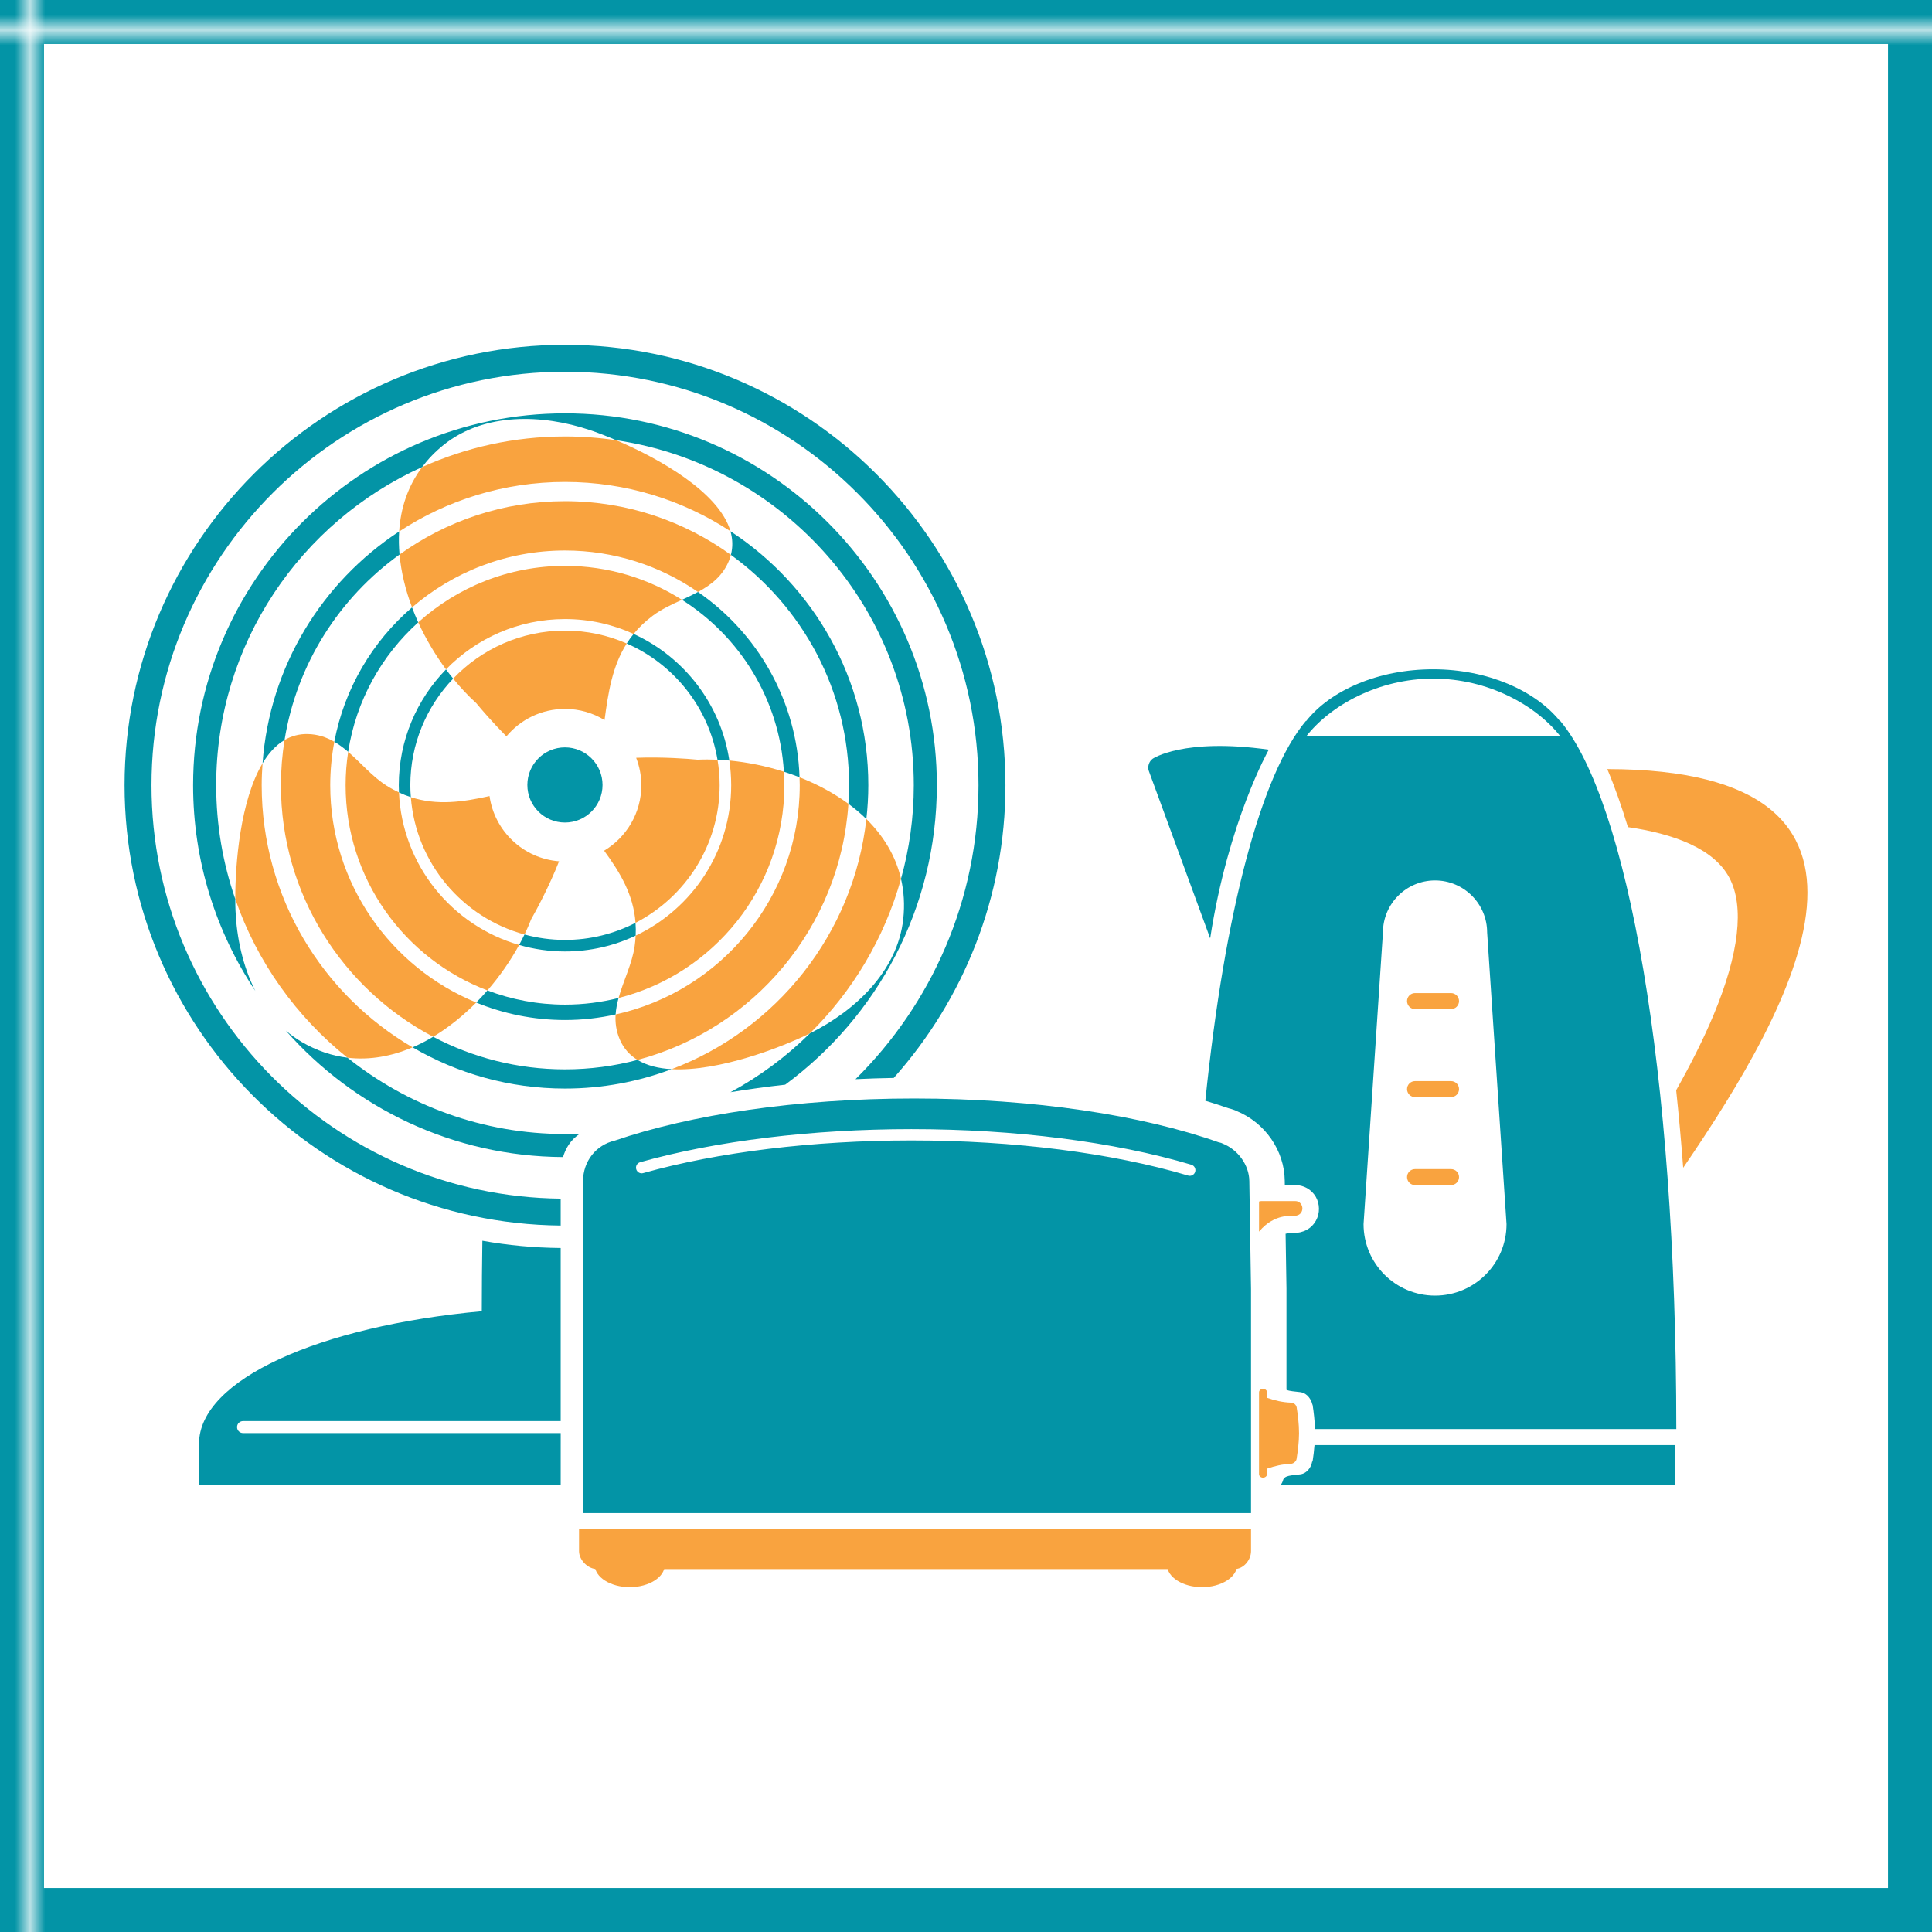 <?xml version="1.0" encoding="utf-8"?>
<!-- Generator: Adobe Illustrator 16.0.0, SVG Export Plug-In . SVG Version: 6.00 Build 0)  -->
<!DOCTYPE svg PUBLIC "-//W3C//DTD SVG 1.1//EN" "http://www.w3.org/Graphics/SVG/1.1/DTD/svg11.dtd">
<svg version="1.1" id="Layer_1" xmlns="http://www.w3.org/2000/svg" xmlns:xlink="http://www.w3.org/1999/xlink" x="0px" y="0px"
	 width="128px" height="128px" viewBox="0 0 128 128" enable-background="new 0 0 128 128" xml:space="preserve">
<pattern  x="-365.5" y="-365.5" width="183.277" height="183.277" patternUnits="userSpaceOnUse" id="New_Pattern_Swatch_2" viewBox="0 -183.277 183.277 183.277" overflow="visible">
	<g>
		<polygon fill="none" points="0,0 183.277,0 183.277,-183.277 0,-183.277 		"/>
		<polygon fill="#0394A6" points="183.277,0 0,0 0,-183.277 183.277,-183.277 		"/>
	</g>
</pattern>
<pattern  x="-365.5" y="-365.5" width="183.277" height="183.277" patternUnits="userSpaceOnUse" id="New_Pattern_Swatch_3" viewBox="0 -183.277 183.277 183.277" overflow="visible">
	<g>
		<polygon fill="none" points="0,0 183.277,0 183.277,-183.277 0,-183.277 		"/>
		<polygon fill="#F9A33F" points="183.277,0 0,0 0,-183.277 183.277,-183.277 		"/>
	</g>
</pattern>
<g>
	<path fill="url(#New_Pattern_Swatch_2)" d="M38.568,78.268c0-0.006,0.002-0.011,0.002-0.018h-0.001
		C38.569,78.25,38.568,78.277,38.568,78.268z"/>
	<path fill="url(#New_Pattern_Swatch_2)" d="M82.771,78.25c-0.012-1.059-0.749-2.088-1.782-2.492
		c-0.026-0.009-0.052-0.024-0.078-0.035c-0.054-0.019-0.106-0.024-0.161-0.04c0-0.002,0.001,0.004,0.002,0.002
		c-5.047-1.791-12.225-2.907-20.188-2.907c-7.786,0-14.818,1.072-19.846,2.794c0.003,0.005-0.004-0.005,0,0
		c-1.233,0.288-2.083,1.361-2.092,2.679l0,0v7.16v2.159v12.677h44.257V87.475V85.41L82.771,78.25L82.771,78.25z M79.184,77.633
		c-0.049,0.163-0.198,0.268-0.359,0.268c-0.035,0-0.071-0.005-0.107-0.016c-5.041-1.502-11.554-2.328-18.336-2.328
		c-6.506,0-12.816,0.769-17.769,2.164c-0.199,0.058-0.406-0.06-0.462-0.259s0.06-0.406,0.259-0.462
		c5.017-1.414,11.398-2.192,17.972-2.192c6.853,0,13.441,0.838,18.551,2.359C79.13,77.227,79.242,77.435,79.184,77.633z"/>
	<path fill="url(#New_Pattern_Swatch_2)" d="M125.085,2.915v122.17H2.915V2.915H125.085 M128,0H0v128h128V0L128,0z"/>
	<path fill="url(#New_Pattern_Swatch_2)" d="M103.379,47.774h-0.027c-1.63-2.02-4.802-3.433-8.402-3.433
		c-3.628,0-6.795,1.388-8.414,3.433h-0.027c-2.94,3.518-5.358,12.524-6.653,25.153c0.528,0.16,1.046,0.324,1.544,0.499
		c0.104,0.024,0.204,0.054,0.305,0.09l0.13,0.047l0.087,0.042c1.894,0.775,3.174,2.621,3.196,4.618l0.005,0.291h0.694
		c0.552,0,1.068,0.286,1.351,0.767c0.281,0.48,0.288,1.104,0.018,1.586c-0.299,0.531-0.816,0.828-1.54,0.828h-0.114
		c-0.117,0-0.238,0.017-0.358,0.044l0.058,3.634v6.707c0.221,0.098,0.567,0.104,0.924,0.154c0.505,0.072,0.707,0.562,0.742,0.661
		c0.002,0.006,0.008,0.012,0.01,0.018c0.012,0.044,0.029,0.089,0.037,0.134l0.019,0.029c0.078,0.511,0.142,1.05,0.157,1.604h23.939
		C111.057,70.83,107.809,53.074,103.379,47.774z M86.533,48.795c1.611-2.062,4.781-3.835,8.428-3.835c3.62,0,6.77,1.752,8.392,3.79
		L86.533,48.795z"/>
	<g>
		<path fill="url(#New_Pattern_Swatch_2)" d="M80.177,62.168l-4.065-11.092c-0.102-0.276,0.014-0.64,0.256-0.808
			c0,0,2.019-1.398,7.692-0.6C84.06,49.669,81.372,54.408,80.177,62.168z"/>
	</g>
	<path fill="url(#New_Pattern_Swatch_3)" d="M106.485,50.953c0.506,1.194,0.961,2.497,1.369,3.846
		c2.97,0.431,5.686,1.392,6.728,3.37c0.995,1.889,0.636,5.014-1.038,9.038c-0.691,1.66-1.561,3.367-2.493,5.023
		c0.176,1.663,0.331,3.377,0.465,5.138C118.929,66.526,127.616,50.982,106.485,50.953z"/>
	<path fill="#FFFFFF" d="M99.811,81.101c0,2.615-2.12,4.736-4.736,4.736c-2.615,0-4.736-2.121-4.736-4.736l1.285-19.318
		c0-1.905,1.545-3.451,3.451-3.451s3.452,1.546,3.452,3.451L99.811,81.101z"/>
	<path fill="url(#New_Pattern_Swatch_3)" d="M96.135,66.854H93.75c-0.293,0-0.53-0.237-0.53-0.53c0-0.292,0.237-0.53,0.53-0.53
		h2.385c0.292,0,0.53,0.238,0.53,0.53C96.665,66.617,96.427,66.854,96.135,66.854z"/>
	<path fill="url(#New_Pattern_Swatch_3)" d="M96.135,72.686H93.75c-0.293,0-0.53-0.237-0.53-0.53s0.237-0.53,0.53-0.53h2.385
		c0.292,0,0.53,0.237,0.53,0.53S96.427,72.686,96.135,72.686z"/>
	<path fill="url(#New_Pattern_Swatch_3)" d="M96.135,78.515H93.75c-0.293,0-0.53-0.237-0.53-0.529c0-0.293,0.237-0.53,0.53-0.53
		h2.385c0.292,0,0.53,0.237,0.53,0.53C96.665,78.277,96.427,78.515,96.135,78.515z"/>
	<g>
		<path fill="none" d="M27.298,40.241c0.126,0.334,0.262,0.666,0.41,0.992c2.578-2.325,5.988-3.743,9.724-3.743
			c2.848,0,5.503,0.826,7.748,2.247c0.361-0.166,0.72-0.335,1.063-0.519c-2.507-1.731-5.542-2.747-8.812-2.747
			C33.563,36.472,30.022,37.896,27.298,40.241z"/>
		<path fill="none" d="M41.978,42c3.333,1.517,5.783,4.646,6.344,8.388c1.188,0.112,2.418,0.36,3.613,0.741
			c-0.292-4.793-2.919-8.964-6.755-11.392c-0.676,0.311-1.356,0.622-1.938,1.059C42.739,41.172,42.323,41.574,41.978,42z"/>
		<path fill="none" d="M51.966,52.024c0,6.79-4.681,12.505-10.983,14.094c-0.1,0.361-0.172,0.724-0.196,1.091
			c6.969-1.538,12.199-7.76,12.199-15.185c0-0.177-0.008-0.352-0.014-0.527c-0.34-0.134-0.688-0.257-1.037-0.368
			C51.954,51.426,51.966,51.724,51.966,52.024z"/>
		<path fill="none" d="M23.066,49.812c0.849,0.732,1.601,1.645,2.544,2.24c0.275,0.174,0.55,0.321,0.822,0.449
			c-0.007-0.158-0.012-0.316-0.012-0.477c0-2.982,1.194-5.69,3.127-7.676c-0.703-0.951-1.333-2.006-1.84-3.115
			C25.275,43.427,23.585,46.429,23.066,49.812z"/>
		<path fill="none" d="M22.897,52.024c0-0.752,0.059-1.491,0.169-2.213c-0.29-0.25-0.592-0.477-0.917-0.665
			c-0.175,0.933-0.271,1.895-0.271,2.878c0,6.496,4.004,12.07,9.671,14.396c0.257-0.259,0.504-0.528,0.742-0.803
			C26.809,63.536,22.897,58.229,22.897,52.024z"/>
		<path fill="none" d="M48.423,36.761c-0.031,0.12-0.069,0.24-0.118,0.361c-0.413,1.03-1.186,1.624-2.062,2.097
			c3.934,2.713,6.558,7.189,6.729,12.278c1.161,0.456,2.265,1.042,3.237,1.758c0.026-0.406,0.044-0.816,0.044-1.23
			C56.253,45.747,53.162,40.182,48.423,36.761z"/>
		<path fill="none" d="M26.47,36.74c3.09-2.223,6.874-3.536,10.962-3.536c4.102,0,7.897,1.322,10.991,3.557
			c0.142-0.532,0.118-1.055-0.028-1.565c-3.155-2.063-6.92-3.266-10.963-3.266c-4.053,0-7.828,1.21-10.988,3.282
			C26.412,35.716,26.425,36.227,26.47,36.74z"/>
		<path fill="none" d="M41.063,68.868c-0.242-0.567-0.312-1.118-0.276-1.659c-1.08,0.239-2.202,0.369-3.354,0.369
			c-2.08,0-4.065-0.414-5.882-1.158c-0.865,0.876-1.827,1.653-2.853,2.269c2.612,1.375,5.583,2.158,8.734,2.158
			c1.661,0,3.271-0.219,4.806-0.625C41.728,69.911,41.32,69.471,41.063,68.868z"/>
		<path fill="none" d="M22.149,49.146c0.665-3.534,2.527-6.647,5.148-8.905c-0.433-1.146-0.725-2.329-0.828-3.501
			c-3.983,2.864-6.807,7.244-7.618,12.289c0.446-0.261,0.949-0.405,1.52-0.396C21.055,48.645,21.632,48.845,22.149,49.146z"/>
		<path fill="none" d="M32.432,52.741c-0.033-0.234-0.057-0.473-0.057-0.717c0-1.232,0.441-2.361,1.175-3.238
			c-0.917-0.924-1.666-1.798-1.995-2.198c-0.529-0.481-1.046-1.029-1.532-1.629c-1.756,1.84-2.838,4.328-2.838,7.065
			c0,0.267,0.014,0.529,0.034,0.789C28.969,53.382,30.676,53.131,32.432,52.741z"/>
		<path fill="none" d="M53.692,68.445c2.946-1.472,5.768-4.09,6.15-7.545c0.105-0.956,0.044-1.846-0.148-2.676
			c-1.097,3.935-3.21,7.448-6.039,10.239C53.668,68.458,53.682,68.452,53.692,68.445z"/>
		<path fill="none" d="M42.104,61.14c-0.134-1.859-1.021-3.332-2.08-4.779c-0.759,0.456-1.644,0.722-2.593,0.722
			c-0.133,0-0.263-0.01-0.393-0.02c-0.655,1.666-1.505,3.241-1.846,3.837c-0.132,0.336-0.279,0.675-0.443,1.013
			c0.855,0.233,1.754,0.359,2.682,0.359C39.114,62.271,40.702,61.861,42.104,61.14z"/>
		<path fill="none" d="M37.432,41.778c1.453,0,2.836,0.306,4.09,0.854c0.138-0.217,0.287-0.427,0.456-0.633
			c-1.388-0.633-2.926-0.986-4.546-0.986c-3.088,0-5.882,1.28-7.884,3.335c0.154,0.209,0.313,0.412,0.475,0.61
			C31.89,43.001,34.52,41.778,37.432,41.778z"/>
		<path fill="none" d="M47.679,52.024c0,3.968-2.268,7.413-5.574,9.115c0.021,0.273,0.024,0.557,0.01,0.849
			c3.736-1.764,6.329-5.565,6.329-9.964c0-0.556-0.042-1.103-0.122-1.637c-0.265-0.024-0.526-0.043-0.785-0.055
			C47.629,50.883,47.679,51.448,47.679,52.024z"/>
		<path fill="none" d="M34.393,62.605c0.126-0.23,0.245-0.461,0.357-0.693c-4.107-1.114-7.196-4.726-7.531-9.099
			c-0.261-0.084-0.522-0.189-0.786-0.313C26.639,57.309,29.941,61.325,34.393,62.605z"/>
		<path fill="none" d="M42.114,61.988c-1.422,0.671-3.009,1.048-4.683,1.048c-1.054,0-2.073-0.152-3.039-0.431
			c-0.568,1.039-1.279,2.066-2.101,3.012c1.599,0.606,3.331,0.941,5.14,0.941c1.225,0,2.413-0.154,3.551-0.44
			c0.313-1.14,0.896-2.259,1.063-3.427C42.081,62.45,42.104,62.217,42.114,61.988z"/>
		<path fill="none" d="M57.399,54.264c-0.366-0.361-0.767-0.696-1.19-1.009c-0.53,8.172-6.297,14.938-13.972,16.967
			c0.622,0.379,1.398,0.565,2.259,0.613C51.432,68.221,56.552,61.88,57.399,54.264z"/>
		<path fill="none" d="M48.395,35.195c5.494,3.591,9.134,9.791,9.134,16.829c0,0.758-0.046,1.504-0.129,2.239
			c1.115,1.097,1.938,2.42,2.295,3.961c0.551-1.975,0.847-4.053,0.847-6.2c0-11.587-8.574-21.21-19.712-22.857
			C43.615,30.357,47.645,32.598,48.395,35.195z"/>
		<path fill="none" d="M40.829,29.167c-0.68-0.292-1.288-0.521-1.754-0.677c-3.124-1.042-6.971-1.186-9.684,0.987
			c-0.563,0.452-1.034,0.945-1.426,1.468c2.891-1.303,6.095-2.029,9.466-2.029C38.586,28.916,39.721,29.002,40.829,29.167z"/>
		<path fill="none" d="M44.496,70.835c-2.199,0.828-4.578,1.285-7.064,1.285c-3.68,0-7.129-0.999-10.098-2.732
			c-1.378,0.59-2.837,0.863-4.314,0.686c3.954,3.164,8.967,5.06,14.412,5.06c0.336,0,0.669-0.011,1.001-0.024
			c0.158-0.098,0.334-0.184,0.533-0.252l1.938-0.664c2.219-0.76,4.75-1.373,7.49-1.831c1.937-1.048,3.707-2.363,5.261-3.897
			C51.855,69.356,47.627,71.01,44.496,70.835z"/>
		<path fill="none" d="M26.443,35.212c0.096-1.527,0.565-2.99,1.522-4.267c-8.035,3.623-13.642,11.709-13.642,21.079
			c0,2.64,0.445,5.176,1.264,7.541c-0.007-2.356,0.339-6.543,1.808-8.995C17.857,44.148,21.347,38.555,26.443,35.212z"/>
		<path fill="none" d="M64.827,52.024c0-15.104-12.289-27.395-27.396-27.395c-15.105,0-27.395,12.29-27.395,27.395
			c0,15.011,12.136,27.234,27.109,27.389v-1.802c0.006-0.194,0.035-0.552,0.155-0.952c-7.309-0.038-13.873-3.273-18.364-8.378
			c0.322,0.277,0.671,0.527,1.047,0.748c1.006,0.589,2.024,0.923,3.035,1.044c-3.381-2.705-5.987-6.337-7.432-10.508
			c0.001,0.285,0.006,0.546,0.016,0.771c0.078,1.789,0.483,3.68,1.315,5.318c-2.604-3.905-4.124-8.594-4.124-13.63
			c0-13.584,11.052-24.638,24.637-24.638c13.586,0,24.638,11.054,24.638,24.638c0,8.129-3.959,15.349-10.048,19.838
			c1.511-0.166,3.067-0.289,4.657-0.364C61.706,66.528,64.827,59.635,64.827,52.024z"/>
		<path fill="none" d="M18.611,52.024c0-1.02,0.084-2.02,0.24-2.995c-0.578,0.338-1.058,0.876-1.456,1.541
			c-0.035,0.48-0.058,0.965-0.058,1.454c0,7.401,4.023,13.876,9.996,17.363c0.465-0.199,0.92-0.434,1.363-0.699
			C22.706,65.535,18.611,59.25,18.611,52.024z"/>
		<path fill="url(#New_Pattern_Swatch_3)" d="M37.432,36.472c3.27,0,6.305,1.016,8.812,2.747c0.876-0.473,1.648-1.066,2.062-2.097
			c0.049-0.121,0.087-0.241,0.118-0.361c-3.094-2.234-6.89-3.557-10.991-3.557c-4.088,0-7.872,1.313-10.962,3.536
			c0.104,1.172,0.396,2.355,0.828,3.501C30.022,37.896,33.563,36.472,37.432,36.472z"/>
		<path fill="url(#New_Pattern_Swatch_3)" d="M37.432,31.93c4.043,0,7.808,1.203,10.963,3.266c-0.75-2.598-4.779-4.838-7.565-6.028
			c-1.108-0.165-2.243-0.251-3.397-0.251c-3.371,0-6.575,0.727-9.466,2.029c-0.957,1.276-1.427,2.739-1.522,4.267
			C29.604,33.14,33.379,31.93,37.432,31.93z"/>
		<path fill="url(#New_Pattern_Swatch_3)" d="M37.432,41.014c1.62,0,3.158,0.354,4.546,0.986c0.346-0.426,0.762-0.828,1.265-1.204
			c0.581-0.437,1.262-0.748,1.938-1.059c-2.245-1.421-4.9-2.247-7.748-2.247c-3.735,0-7.146,1.418-9.724,3.743
			c0.507,1.109,1.137,2.164,1.84,3.115C31.55,42.294,34.344,41.014,37.432,41.014z"/>
		<path fill="url(#New_Pattern_Swatch_3)" d="M31.555,46.588c0.329,0.4,1.078,1.274,1.995,2.198c0.928-1.11,2.321-1.818,3.882-1.818
			c0.96,0,1.855,0.272,2.62,0.737c0.246-1.819,0.508-3.563,1.47-5.072c-1.254-0.549-2.637-0.854-4.09-0.854
			c-2.912,0-5.542,1.223-7.409,3.181C30.509,45.559,31.025,46.106,31.555,46.588z"/>
		<path fill="url(#New_Pattern_Swatch_3)" d="M48.443,52.024c0,4.398-2.593,8.2-6.329,9.964c-0.011,0.229-0.033,0.462-0.068,0.703
			c-0.168,1.168-0.75,2.287-1.063,3.427c6.303-1.589,10.983-7.304,10.983-14.094c0-0.301-0.012-0.599-0.031-0.896
			c-1.195-0.381-2.425-0.629-3.613-0.741C48.401,50.922,48.443,51.469,48.443,52.024z"/>
		<path fill="url(#New_Pattern_Swatch_3)" d="M46.214,50.331c-0.658-0.065-2.344-0.19-4.067-0.125
			c0.219,0.565,0.343,1.177,0.343,1.818c0,1.844-0.99,3.453-2.465,4.336c1.059,1.447,1.946,2.92,2.08,4.779
			c3.307-1.702,5.574-5.147,5.574-9.115c0-0.576-0.05-1.142-0.143-1.691C47.086,50.313,46.643,50.311,46.214,50.331z"/>
		<path fill="url(#New_Pattern_Swatch_3)" d="M52.985,52.024c0,7.425-5.23,13.646-12.199,15.185
			c-0.035,0.541,0.034,1.092,0.276,1.659c0.258,0.603,0.665,1.043,1.175,1.354c7.675-2.029,13.441-8.795,13.972-16.967
			c-0.973-0.716-2.076-1.302-3.237-1.758C52.978,51.673,52.985,51.848,52.985,52.024z"/>
		<path fill="url(#New_Pattern_Swatch_3)" d="M44.496,70.835c3.131,0.175,7.359-1.479,9.159-2.371
			c2.829-2.791,4.942-6.305,6.039-10.239c-0.357-1.541-1.18-2.864-2.295-3.961C56.552,61.88,51.432,68.221,44.496,70.835z"/>
		<path fill="url(#New_Pattern_Swatch_3)" d="M27.334,69.388c-5.973-3.487-9.996-9.962-9.996-17.363
			c0-0.489,0.022-0.974,0.058-1.454c-1.469,2.452-1.814,6.639-1.808,8.995c1.444,4.171,4.051,7.803,7.432,10.508
			C24.497,70.251,25.956,69.978,27.334,69.388z"/>
		<path fill="url(#New_Pattern_Swatch_3)" d="M26.433,52.501c-0.272-0.128-0.547-0.275-0.822-0.449
			c-0.943-0.596-1.695-1.508-2.544-2.24c-0.11,0.722-0.169,1.461-0.169,2.213c0,6.205,3.911,11.512,9.395,13.593
			c0.821-0.945,1.532-1.973,2.101-3.012C29.941,61.325,26.639,57.309,26.433,52.501z"/>
		<path fill="url(#New_Pattern_Swatch_3)" d="M37.039,57.063c-2.369-0.183-4.276-1.996-4.607-4.321
			c-1.756,0.39-3.463,0.641-5.213,0.072c0.335,4.373,3.424,7.984,7.531,9.099c0.164-0.338,0.312-0.677,0.443-1.013
			C35.534,60.304,36.384,58.729,37.039,57.063z"/>
		<path fill="url(#New_Pattern_Swatch_3)" d="M21.879,52.024c0-0.983,0.096-1.945,0.271-2.878c-0.518-0.302-1.095-0.502-1.778-0.514
			c-0.57-0.009-1.073,0.136-1.52,0.396c-0.156,0.976-0.24,1.976-0.24,2.995c0,7.226,4.095,13.511,10.086,16.664
			c1.025-0.615,1.987-1.393,2.853-2.269C25.883,64.095,21.879,58.521,21.879,52.024z"/>
		<path fill="url(#New_Pattern_Swatch_2)" d="M10.037,52.024c0-15.104,12.289-27.395,27.395-27.395
			c15.106,0,27.396,12.29,27.396,27.395c0,7.61-3.121,14.504-8.148,19.474c0.836-0.04,1.681-0.068,2.533-0.082
			c4.599-5.159,7.4-11.953,7.4-19.392c0-16.089-13.091-29.179-29.181-29.179c-16.089,0-29.179,13.09-29.179,29.179
			c0,15.995,12.936,29.018,28.894,29.172v-1.783C22.173,79.259,10.037,67.035,10.037,52.024z"/>
		<path fill="url(#New_Pattern_Swatch_2)" d="M23.02,70.073c-1.011-0.121-2.029-0.455-3.035-1.044
			c-0.376-0.221-0.725-0.471-1.047-0.748c4.491,5.104,11.056,8.34,18.364,8.378c0.16-0.537,0.484-1.15,1.131-1.551
			c-0.332,0.014-0.665,0.024-1.001,0.024C31.986,75.133,26.974,73.237,23.02,70.073z"/>
		<path fill="url(#New_Pattern_Swatch_2)" d="M62.069,52.024c0-13.584-11.052-24.638-24.638-24.638
			c-13.585,0-24.637,11.054-24.637,24.638c0,5.036,1.521,9.725,4.124,13.63c-0.832-1.639-1.237-3.529-1.315-5.318
			c-0.01-0.225-0.015-0.485-0.016-0.771c-0.818-2.365-1.264-4.901-1.264-7.541c0-9.37,5.606-17.456,13.642-21.079
			c0.392-0.522,0.862-1.016,1.426-1.468c2.713-2.173,6.56-2.029,9.684-0.987c0.466,0.156,1.074,0.385,1.754,0.677
			c11.138,1.647,19.712,11.271,19.712,22.857c0,2.147-0.296,4.226-0.847,6.2c0.192,0.83,0.254,1.72,0.148,2.676
			c-0.383,3.455-3.204,6.073-6.15,7.545c-0.011,0.007-0.024,0.013-0.037,0.019c-1.554,1.534-3.324,2.85-5.261,3.897
			c1.173-0.195,2.384-0.361,3.627-0.499C58.11,67.373,62.069,60.153,62.069,52.024z"/>
		<path fill="url(#New_Pattern_Swatch_2)" d="M37.432,70.847c-3.151,0-6.122-0.783-8.734-2.158c-0.443,0.266-0.898,0.5-1.363,0.699
			c2.969,1.733,6.418,2.732,10.098,2.732c2.486,0,4.865-0.457,7.064-1.285c-0.86-0.048-1.637-0.234-2.259-0.613
			C40.703,70.628,39.093,70.847,37.432,70.847z"/>
		<path fill="url(#New_Pattern_Swatch_2)" d="M48.423,36.761c4.739,3.421,7.83,8.986,7.83,15.264c0,0.414-0.018,0.824-0.044,1.23
			c0.424,0.313,0.824,0.647,1.19,1.009c0.083-0.735,0.129-1.481,0.129-2.239c0-7.038-3.64-13.238-9.134-16.829
			C48.541,35.706,48.564,36.229,48.423,36.761z"/>
		<path fill="url(#New_Pattern_Swatch_2)" d="M18.852,49.029c0.812-5.045,3.635-9.425,7.618-12.289
			c-0.045-0.514-0.058-1.024-0.026-1.528c-5.097,3.343-8.586,8.937-9.048,15.358C17.794,49.905,18.273,49.367,18.852,49.029z"/>
		<path fill="url(#New_Pattern_Swatch_2)" d="M27.708,41.233c-0.148-0.326-0.284-0.658-0.41-0.992
			c-2.621,2.258-4.483,5.371-5.148,8.905c0.325,0.188,0.627,0.415,0.917,0.665C23.585,46.429,25.275,43.427,27.708,41.233z"/>
		<path fill="url(#New_Pattern_Swatch_2)" d="M37.432,66.559c-1.809,0-3.541-0.335-5.14-0.941c-0.238,0.274-0.485,0.544-0.742,0.803
			c1.816,0.744,3.802,1.158,5.882,1.158c1.152,0,2.274-0.13,3.354-0.369c0.024-0.367,0.097-0.729,0.196-1.091
			C39.845,66.404,38.656,66.559,37.432,66.559z"/>
		<path fill="url(#New_Pattern_Swatch_2)" d="M51.935,51.129c0.35,0.111,0.697,0.234,1.037,0.368
			c-0.171-5.089-2.795-9.565-6.729-12.278c-0.344,0.184-0.702,0.353-1.063,0.519C49.016,42.165,51.643,46.336,51.935,51.129z"/>
		<path fill="url(#New_Pattern_Swatch_2)" d="M42.104,61.14c-1.402,0.722-2.99,1.132-4.673,1.132c-0.928,0-1.826-0.126-2.682-0.359
			c-0.112,0.232-0.231,0.463-0.357,0.693c0.966,0.278,1.985,0.431,3.039,0.431c1.674,0,3.261-0.377,4.683-1.048
			C42.129,61.696,42.125,61.413,42.104,61.14z"/>
		<path fill="url(#New_Pattern_Swatch_2)" d="M27.185,52.024c0-2.737,1.082-5.226,2.838-7.065c-0.162-0.198-0.32-0.401-0.475-0.61
			c-1.933,1.985-3.127,4.693-3.127,7.676c0,0.16,0.005,0.318,0.012,0.477c0.264,0.123,0.525,0.229,0.786,0.313
			C27.198,52.554,27.185,52.291,27.185,52.024z"/>
		<path fill="url(#New_Pattern_Swatch_2)" d="M47.536,50.333c0.259,0.012,0.521,0.03,0.785,0.055
			c-0.561-3.741-3.011-6.871-6.344-8.388c-0.169,0.206-0.318,0.416-0.456,0.633C44.645,43.997,46.959,46.874,47.536,50.333z"/>
		<path fill="url(#New_Pattern_Swatch_2)" d="M16.102,94.945c-0.22,0-0.397-0.178-0.397-0.397c0-0.219,0.178-0.397,0.397-0.397
			h21.045V82.684c-1.769-0.017-3.505-0.179-5.189-0.482c-0.026,1.534-0.035,3.092-0.038,4.669
			c-10.764,0.982-18.733,4.538-18.733,8.774v2.746h23.96l0.001-3.445H16.102z"/>
	</g>
	<g>
		<path fill="url(#New_Pattern_Swatch_3)" d="M38.362,101.307v1.46c0,0.592,0.596,1.189,1.188,1.189h42.242
			c0.591,0,1.092-0.598,1.092-1.189v-1.46H38.362z"/>
		<path fill="url(#New_Pattern_Swatch_3)" d="M44.041,103.691c0,0.795-1.038,1.463-2.319,1.463s-2.318-0.668-2.318-1.463H44.041z"/>
		<path fill="url(#New_Pattern_Swatch_3)" d="M81.959,103.691c0,0.795-1.039,1.463-2.319,1.463c-1.281,0-2.318-0.668-2.318-1.463
			H81.959z"/>
	</g>
	<path fill="url(#New_Pattern_Swatch_3)" d="M85.815,79.575c-0.519,0-1.036,0-1.556,0c-0.231,0-0.463,0-0.693,0
		c-0.041,0-0.152,0.008-0.152,0.047c0,0.108,0,0.217,0,0.327c0,0.55,0,1.101,0,1.65c0.53-0.646,1.264-1.041,2.052-1.041
		c0.267,0,0.598,0.03,0.754-0.248C86.403,79.984,86.189,79.575,85.815,79.575z"/>
	<path fill="url(#New_Pattern_Swatch_3)" d="M86.064,94.955c0,0,0-0.002,0-0.003c0-0.614-0.077-1.194-0.157-1.712
		c-0.027-0.151-0.179-0.3-0.334-0.31c0,0-0.038,0-0.038-0.001c-0.572-0.022-1.061-0.137-1.591-0.32v-0.365
		c0-0.128-0.126-0.231-0.266-0.231c-0.139,0-0.265,0.104-0.265,0.231v5.423c0,0.129,0.126,0.231,0.265,0.231
		c0.14,0,0.266-0.103,0.266-0.231v-0.365c0.53-0.183,1.012-0.298,1.586-0.32c-0.001-0.002,0.013-0.003,0.012-0.005
		c0.158-0.009,0.335-0.162,0.359-0.315l0,0c0.079-0.515,0.163-1.091,0.163-1.7C86.064,94.958,86.064,94.956,86.064,94.955z"/>
	<path fill="none" stroke="#FFFFFF" stroke-width="0.749" stroke-linecap="round" stroke-miterlimit="10" d="M40.546,77.99"/>
	<path fill="none" stroke="#FFFFFF" stroke-width="0.749" stroke-linecap="round" stroke-miterlimit="10" d="M80.565,78.098"/>
	<g>
		<path fill="url(#New_Pattern_Swatch_2)" d="M82.354,97.667v-1.926h-3.444v2.649h3.681C82.442,98.184,82.354,97.935,82.354,97.667z
			"/>
		<path fill="url(#New_Pattern_Swatch_2)" d="M87.09,95.741c-0.029,0.372-0.074,0.735-0.128,1.083l-0.028,0.012
			c-0.011,0.066-0.028,0.132-0.048,0.195c-0.048,0.127-0.253,0.578-0.735,0.646c-0.562,0.081-1.101,0.046-1.159,0.444
			c-0.036,0.097-0.089,0.185-0.148,0.269h26.133v-2.649H87.09z"/>
	</g>
	<circle fill="url(#New_Pattern_Swatch_2)" cx="37.429" cy="52.006" r="2.49"/>
</g>
</svg>
